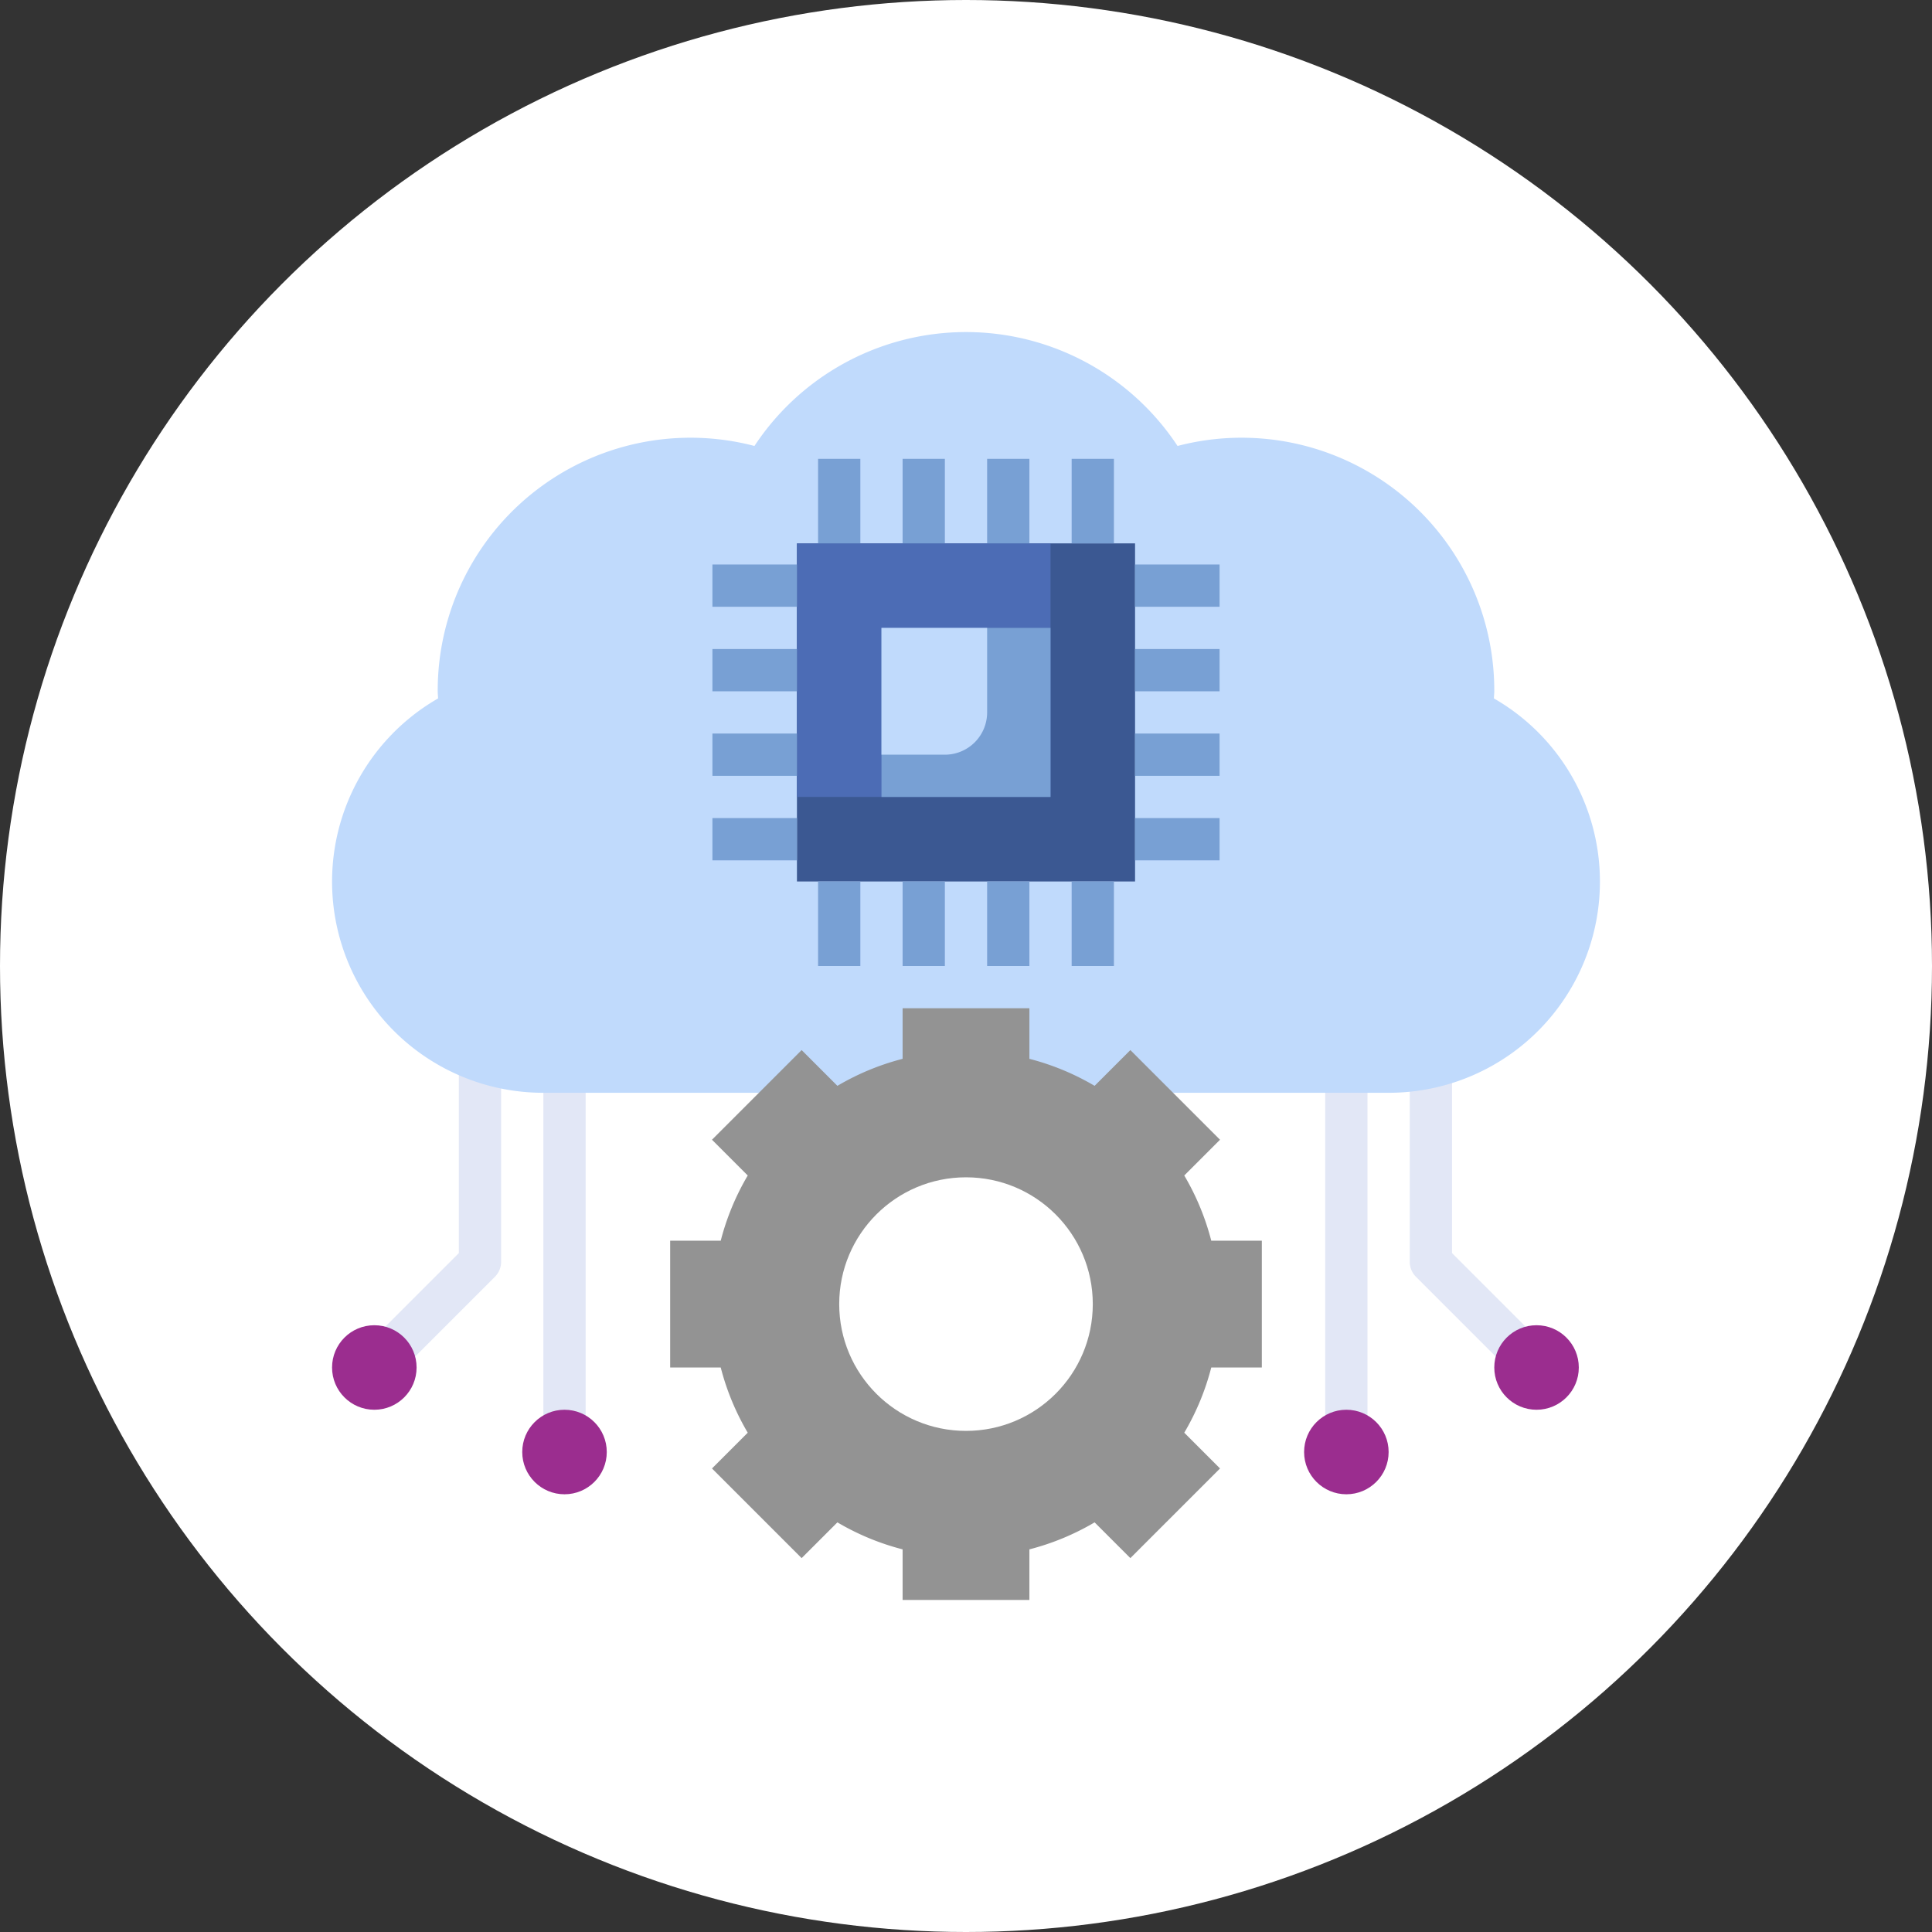 <?xml version="1.0"?>
<svg xmlns="http://www.w3.org/2000/svg" xmlns:xlink="http://www.w3.org/1999/xlink" xmlns:svgjs="http://svgjs.com/svgjs" version="1.1" width="512" height="512" x="0" y="0" viewBox="0 0 64 64" style="enable-background:new 0 0 512 512" xml:space="preserve" class=""><rect x="0" y="0" width="64" height="64" fill="#333333" stroke="none"/><circle r="32" cx="32" cy="32" fill="#ffffff" shape="circle"/><g transform="matrix(0.7,0,0,0.7,9.6,9.6)"><path xmlns="http://www.w3.org/2000/svg" d="m57.293 50.707-4-4a1 1 0 0 1 -.293-.707v-9h2v8.586l3.707 3.707z" fill="#e2e7f6" data-original="#e2e7f6" style=""/><path xmlns="http://www.w3.org/2000/svg" d="m49 37h2v17h-2z" fill="#e2e7f6" data-original="#e2e7f6" style=""/><path xmlns="http://www.w3.org/2000/svg" d="m5.707 50.707-1.414-1.414 3.707-3.707v-9.586h2v10a1 1 0 0 1 -.293.707z" fill="#e2e7f6" data-original="#e2e7f6" style=""/><path xmlns="http://www.w3.org/2000/svg" d="m12 37h2v17h-2z" fill="#e2e7f6" data-original="#e2e7f6" style=""/><path xmlns="http://www.w3.org/2000/svg" d="m12 38h40a9.995 9.995 0 0 0 4.983-18.662c0-.113.017-.224.017-.338a11.96 11.96 0 0 0 -14.989-11.61 11.992 11.992 0 0 0 -20.022 0 11.96 11.96 0 0 0 -14.989 11.61c0 .114.014.225.017.338a9.995 9.995 0 0 0 4.983 18.662z" fill="#c0dafc" data-original="#c0dafc" style="" class=""/><path xmlns="http://www.w3.org/2000/svg" d="m24 12h16v16h-16z" fill="#3b5892" data-original="#3b5892" style="" class=""/><path xmlns="http://www.w3.org/2000/svg" d="m24 12h12v12h-12z" fill="#4c6cb5" data-original="#4c6cb5" style="" class=""/><path xmlns="http://www.w3.org/2000/svg" d="m28 16h8v8h-8z" fill="#78a0d4" data-original="#78a0d4" style=""/><path xmlns="http://www.w3.org/2000/svg" d="m33 20v-4h-5v6h3a2 2 0 0 0 2-2z" fill="#c0dafc" data-original="#c0dafc" style="" class=""/><g xmlns="http://www.w3.org/2000/svg" fill="#78a0d4"><path d="m25 8h2v4h-2z" fill="#78a0d4" data-original="#78a0d4" style=""/><path d="m29 8h2v4h-2z" fill="#78a0d4" data-original="#78a0d4" style=""/><path d="m33 8h2v4h-2z" fill="#78a0d4" data-original="#78a0d4" style=""/><path d="m37 8h2v4h-2z" fill="#78a0d4" data-original="#78a0d4" style=""/><path d="m25 28h2v4h-2z" fill="#78a0d4" data-original="#78a0d4" style=""/><path d="m29 28h2v4h-2z" fill="#78a0d4" data-original="#78a0d4" style=""/><path d="m33 28h2v4h-2z" fill="#78a0d4" data-original="#78a0d4" style=""/><path d="m37 28h2v4h-2z" fill="#78a0d4" data-original="#78a0d4" style=""/><path d="m40 13h4v2h-4z" fill="#78a0d4" data-original="#78a0d4" style=""/><path d="m40 17h4v2h-4z" fill="#78a0d4" data-original="#78a0d4" style=""/><path d="m40 21h4v2h-4z" fill="#78a0d4" data-original="#78a0d4" style=""/><path d="m40 25h4v2h-4z" fill="#78a0d4" data-original="#78a0d4" style=""/><path d="m20 13h4v2h-4z" fill="#78a0d4" data-original="#78a0d4" style=""/><path d="m20 17h4v2h-4z" fill="#78a0d4" data-original="#78a0d4" style=""/><path d="m20 21h4v2h-4z" fill="#78a0d4" data-original="#78a0d4" style=""/><path d="m20 25h4v2h-4z" fill="#78a0d4" data-original="#78a0d4" style=""/></g><path xmlns="http://www.w3.org/2000/svg" d="m46 51v-6h-2.393a11.916 11.916 0 0 0 -1.278-3.086l1.692-1.692-4.243-4.243-1.692 1.692a11.916 11.916 0 0 0 -3.086-1.278v-2.393h-6v2.393a11.916 11.916 0 0 0 -3.086 1.278l-1.692-1.692-4.243 4.243 1.692 1.692a11.916 11.916 0 0 0 -1.278 3.086h-2.393v6h2.393a11.916 11.916 0 0 0 1.278 3.086l-1.692 1.692 4.243 4.243 1.692-1.692a11.916 11.916 0 0 0 3.086 1.278v2.393h6v-2.393a11.916 11.916 0 0 0 3.086-1.278l1.692 1.692 4.243-4.243-1.692-1.692a11.916 11.916 0 0 0 1.278-3.086z" fill="#939393" data-original="#939393" style=""/><circle xmlns="http://www.w3.org/2000/svg" cx="32" cy="48" fill="#ffffff" r="6" data-original="#ffffff" style="" class=""/><circle xmlns="http://www.w3.org/2000/svg" cx="59" cy="51" fill="#9b2d8f" r="2" data-original="#559b2d" style="" class=""/><circle xmlns="http://www.w3.org/2000/svg" cx="50" cy="55" fill="#9b2d8f" r="2" data-original="#559b2d" style="" class=""/><circle xmlns="http://www.w3.org/2000/svg" cx="4" cy="51" fill="#9b2d8f" r="2" data-original="#559b2d" style="" class=""/><circle xmlns="http://www.w3.org/2000/svg" cx="13" cy="55" fill="#9b2d8f" r="2" data-original="#559b2d" style="" class=""/></g></svg>
